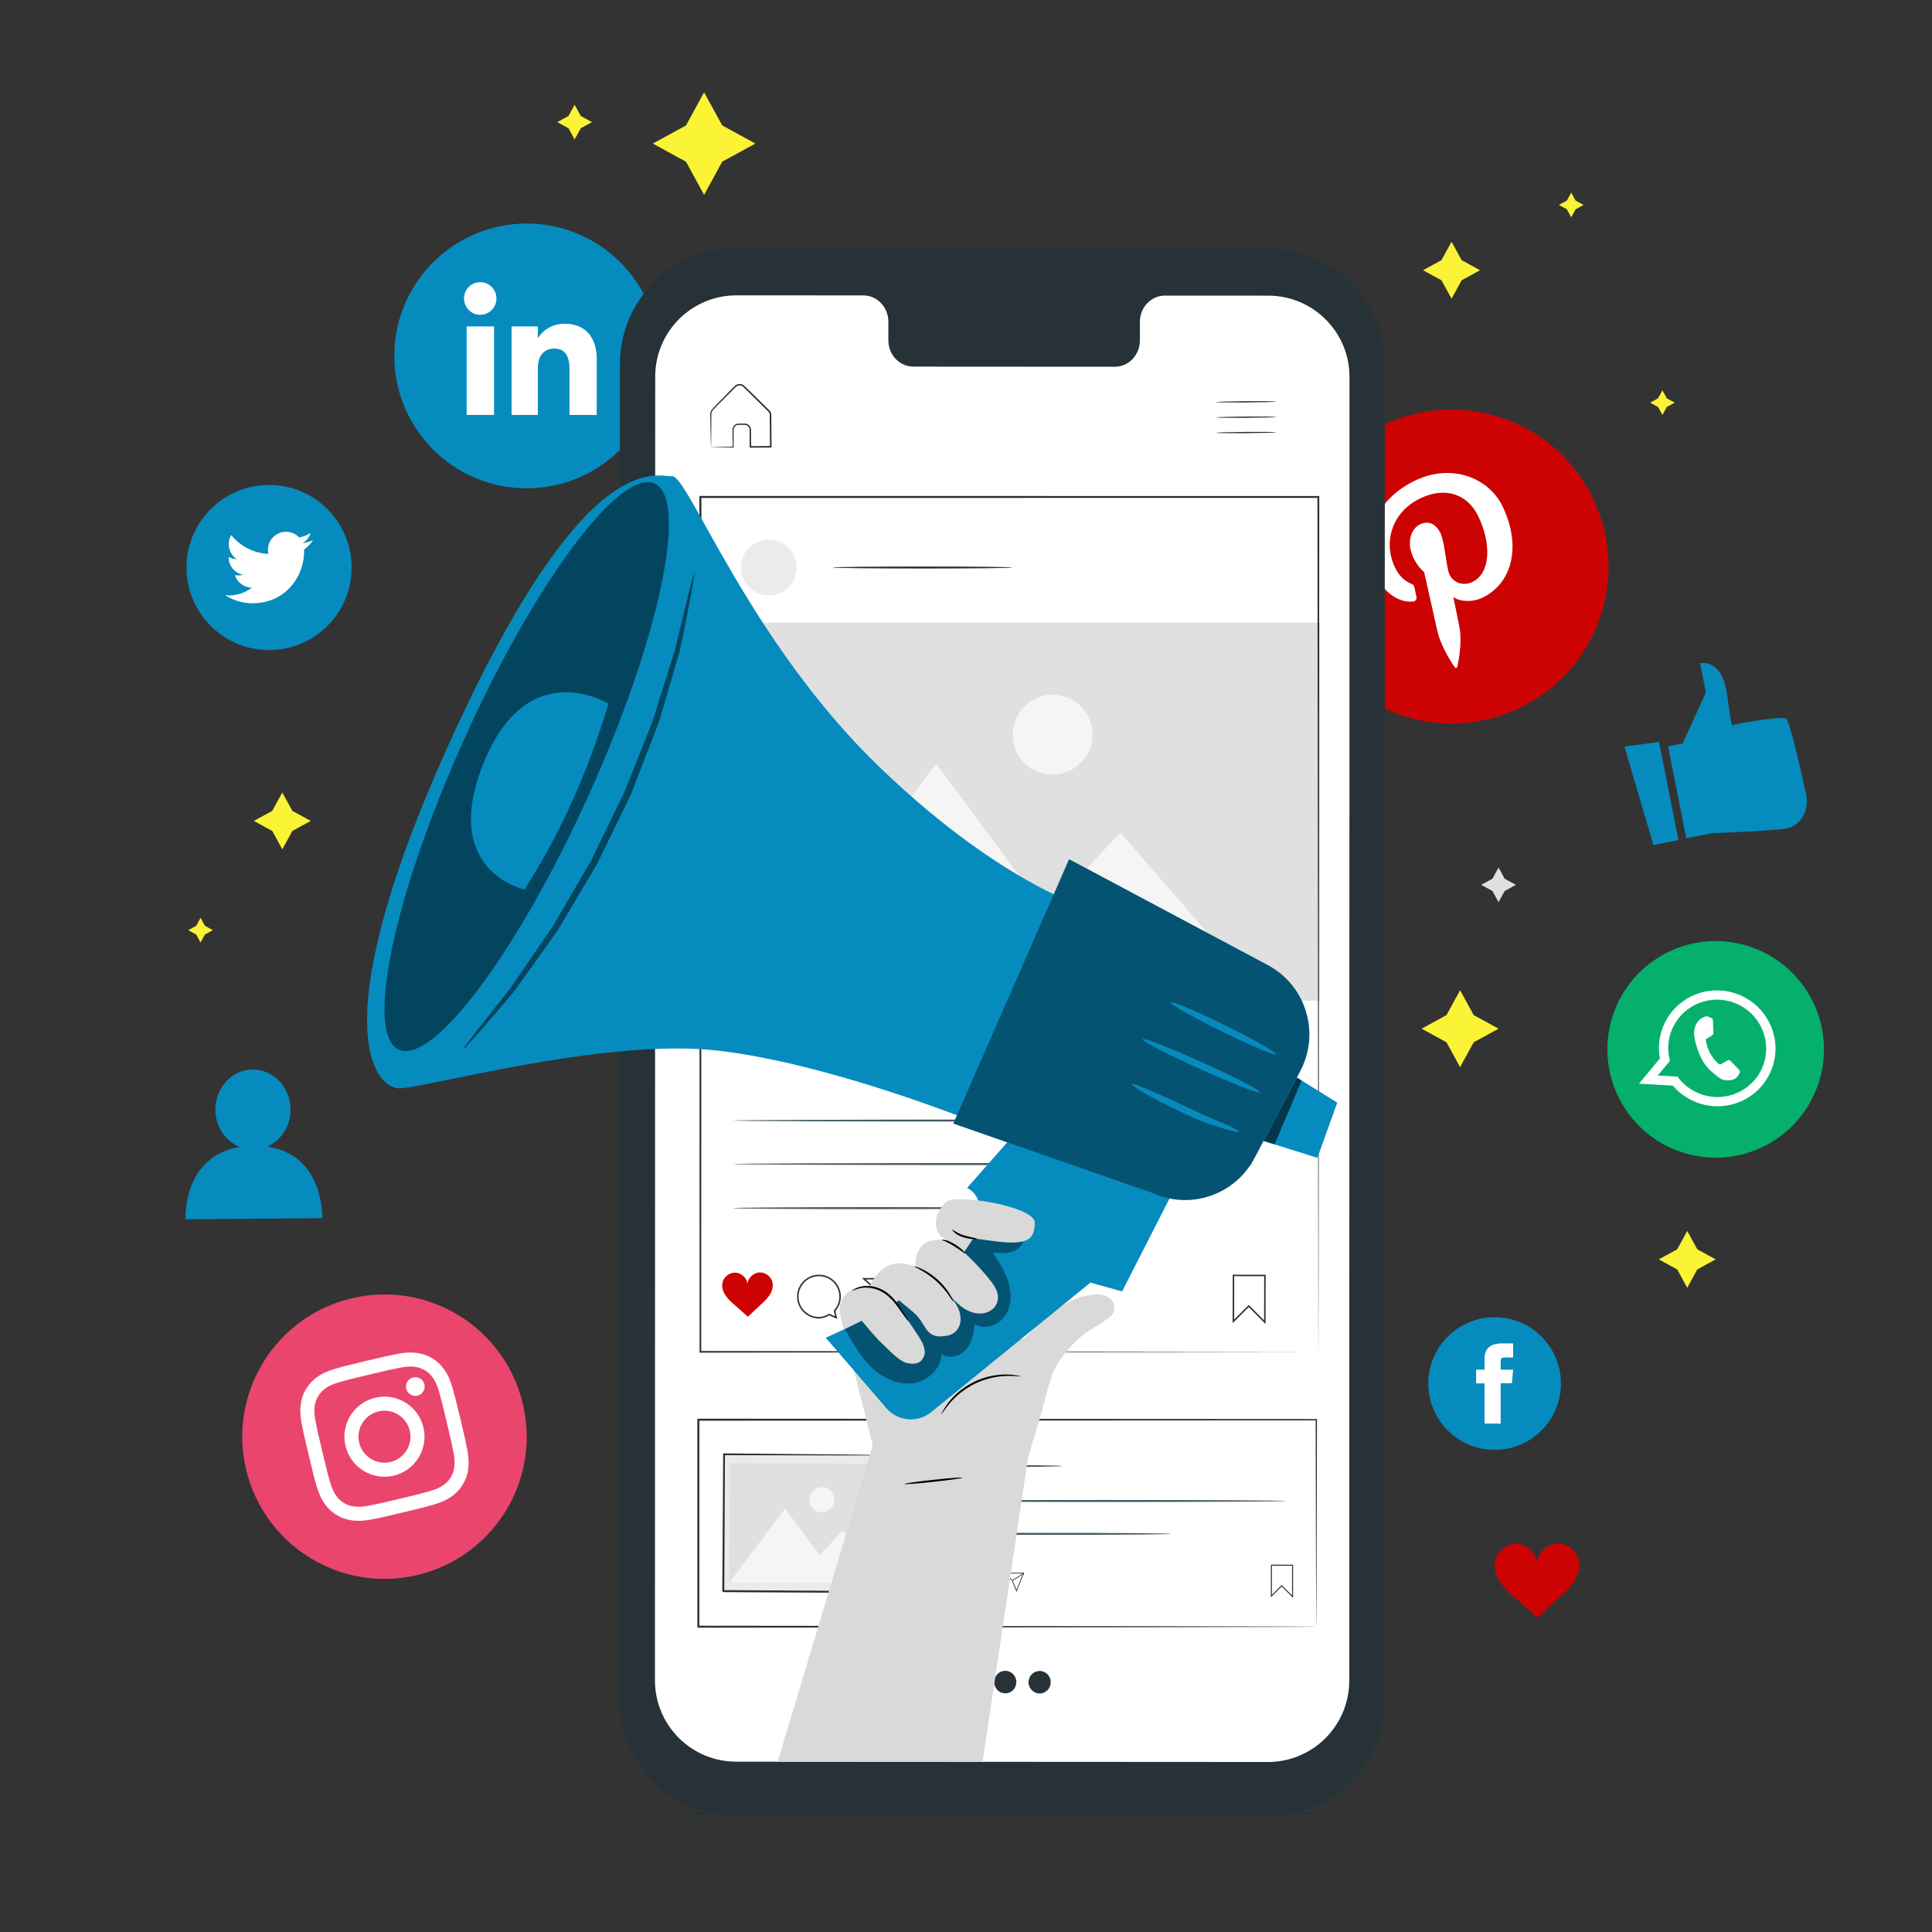 <svg width="350" height="350" viewBox="0 0 350 350" fill="none" xmlns="http://www.w3.org/2000/svg">
<rect x="0" y="0" width="350" height="350" fill="#333333" stroke="none"/>
<path d="M95.414 88.46C82.17 88.46 71.433 77.723 71.433 64.478C71.433 51.234 82.17 40.497 95.414 40.497C108.659 40.497 119.396 51.234 119.396 64.478C119.396 77.723 108.659 88.46 95.414 88.46Z" fill="#068BBE"/>
<path d="M89.504 59.132H84.54V75.167H89.504V59.132Z" fill="white"/>
<path d="M86.998 57.033C88.619 57.033 89.933 55.707 89.933 54.074C89.933 52.44 88.619 51.115 86.998 51.115C85.377 51.115 84.063 52.441 84.063 54.074C84.063 55.707 85.376 57.033 86.998 57.033Z" fill="white"/>
<path d="M97.437 66.75C97.437 64.496 98.475 63.153 100.461 63.153C102.286 63.153 103.163 64.441 103.163 66.75C103.163 69.059 103.163 75.167 103.163 75.167H108.103C108.103 75.167 108.103 69.31 108.103 65.015C108.103 60.72 105.668 58.643 102.269 58.643C98.868 58.643 97.437 61.293 97.437 61.293V59.133H92.676V75.167H97.437C97.437 75.167 97.437 69.22 97.437 66.75Z" fill="white"/>
<path d="M127.554 16.72L130.838 22.725L136.842 26.009L130.838 29.292L127.554 35.297L124.27 29.292L118.266 26.009L124.27 22.725L127.554 16.72Z" fill="#FBF335"/>
<path d="M264.509 179.391L266.973 183.894L271.476 186.357L266.973 188.82L264.509 193.323L262.047 188.82L257.543 186.357L262.047 183.894L264.509 179.391Z" fill="#FBF335"/>
<path d="M271.476 157.156L272.586 159.188L274.619 160.299L272.586 161.41L271.476 163.442L270.365 161.41L268.333 160.299L270.365 159.188L271.476 157.156Z" fill="#E0E0E0"/>
<path d="M104.1 18.978L105.211 21.011L107.242 22.121L105.211 23.233L104.1 25.264L102.988 23.233L100.956 22.121L102.988 21.011L104.1 18.978Z" fill="#FBF335"/>
<path d="M48.393 207.731C50.899 206.641 52.657 204.021 52.632 200.959C52.596 196.948 49.52 193.723 45.758 193.754C41.999 193.785 38.98 197.062 39.015 201.072C39.042 204.162 40.88 206.767 43.441 207.795C32.984 209.509 33.607 220.89 33.607 220.89L58.384 220.683C58.384 220.683 58.8 209.164 48.393 207.731Z" fill="#068BBE"/>
<path d="M286.045 282.757C285.694 280.974 283.936 279.58 282.121 279.646C280.322 279.711 278.684 281.202 278.439 282.983C278.179 281.204 276.528 279.728 274.728 279.679C272.912 279.63 271.167 281.039 270.832 282.824C270.589 284.124 271.034 285.477 271.767 286.579C272.498 287.681 273.498 288.574 274.486 289.454C275.871 290.686 277.15 291.844 278.534 293.076C279.908 291.831 281.077 290.662 282.449 289.418C283.43 288.53 284.422 287.629 285.144 286.52C285.866 285.412 286.3 284.054 286.045 282.757Z" fill="#CD0303"/>
<path d="M302.182 135.205L304.837 134.679L309.03 125.455L307.979 120.156C307.979 120.156 312.033 119.09 312.926 126.125C313.819 133.16 313.991 131.289 313.991 131.289C313.991 131.289 322.711 129.594 323.585 130.208C324.221 130.654 326.175 139.261 327.197 143.937C327.712 146.292 326.698 148.777 324.612 149.771C324.315 149.913 324.009 150.021 323.699 150.083C321.526 150.514 310.071 150.949 310.071 150.949L305.485 151.858L302.182 135.205Z" fill="#068BBE"/>
<path d="M294.293 135.258L299.527 153.092L304.074 152.191L300.545 134.398L294.293 135.258Z" fill="#068BBE"/>
<path d="M329.328 328.526C329.328 328.627 259.91 328.708 174.298 328.708C88.656 328.708 19.252 328.626 19.252 328.526C19.252 328.425 88.656 328.344 174.298 328.344C259.91 328.344 329.328 328.425 329.328 328.526Z" fill="#263238"/>
<path d="M275.403 128.205C261.277 135.075 244.257 129.193 237.387 115.068C230.516 100.943 236.398 83.922 250.524 77.052C264.649 70.182 281.67 76.063 288.54 90.189C295.41 104.315 289.528 121.335 275.403 128.205Z" fill="#CD0303"/>
<path d="M255.935 108.985C256.414 108.955 256.696 108.624 256.597 108.125C256.528 107.78 256.343 106.914 256.271 106.551C256.176 106.055 256.056 105.925 255.548 105.701C254.442 105.213 253.471 104.357 252.732 102.838C250.587 98.428 251.966 92.877 257.258 90.303C261.944 88.024 265.91 89.635 267.77 93.459C270.217 98.49 270.056 103.819 266.75 105.426C264.925 106.313 262.825 105.468 262.362 103.406C261.813 100.939 261.668 98.06 260.891 96.464C260.197 95.036 258.851 94.217 257.264 94.989C255.397 95.897 254.838 98.556 256.095 101.142C256.896 102.789 257.996 103.632 257.996 103.632C257.996 103.632 260.021 112.652 260.376 114.231C261.08 117.377 263.33 120.561 263.548 120.887C263.677 121.081 263.967 120.999 264.011 120.786C264.074 120.477 264.962 116.652 264.383 113.544C264.22 112.663 263.279 108.151 263.279 108.151C264.447 109.013 266.715 109.168 268.598 108.252C274.208 105.524 275.526 98.56 272.196 91.716C269.679 86.54 262.952 83.852 256.289 87.092C247.999 91.124 246.709 99.1 249.12 104.056C250.579 107.059 253.014 109.177 255.935 108.985Z" fill="white"/>
<path d="M303.809 208.429C293.689 204.562 288.62 193.223 292.487 183.103C296.354 172.983 307.693 167.914 317.812 171.781C327.932 175.648 333.002 186.987 329.135 197.107C325.267 207.227 313.929 212.295 303.809 208.429Z" fill="#05B06C"/>
<path fill-rule="evenodd" clip-rule="evenodd" d="M321.05 193.435C322.94 188.09 320.202 182.173 314.834 180.122C309.53 178.096 303.619 180.597 301.397 185.719C301.337 185.861 301.278 186.002 301.223 186.145C300.515 187.998 300.372 189.923 300.704 191.744L296.918 196.317L303.047 196.668C304.164 197.984 305.621 199.049 307.349 199.709C312.8 201.793 318.892 199.096 320.959 193.686C320.991 193.603 321.023 193.52 321.05 193.435ZM307.946 198.148C306.259 197.504 304.884 196.407 303.902 195.042L300.326 194.84L302.529 192.177C302.055 190.439 302.106 188.548 302.794 186.746C302.896 186.478 303.013 186.216 303.141 185.963C305.14 181.951 309.936 180.04 314.237 181.684C318.594 183.348 320.894 188.066 319.606 192.434C319.543 192.653 319.472 192.869 319.389 193.086C317.653 197.628 312.52 199.896 307.946 198.148Z" fill="white"/>
<path fill-rule="evenodd" clip-rule="evenodd" d="M314.859 193.621C314.66 193.408 313.695 192.372 313.503 192.209C313.313 192.041 313.165 191.942 312.912 192.121C312.658 192.299 311.985 192.661 311.786 192.765C311.581 192.872 311.435 192.838 311.237 192.624C311.042 192.412 310.357 191.864 309.747 190.688C309.273 189.782 309.083 188.81 309.037 188.516C308.99 188.223 309.164 188.142 309.33 188.068C309.483 187.999 309.678 187.878 309.856 187.787C309.904 187.758 309.946 187.731 309.987 187.705C310.076 187.639 310.15 187.571 310.249 187.477C310.394 187.347 310.405 187.193 310.391 187.05C310.377 186.907 310.343 185.539 310.324 184.981C310.308 184.424 310.074 184.43 309.93 184.375C309.792 184.322 309.639 184.237 309.478 184.176C309.316 184.114 309.03 184.073 308.716 184.229C308.402 184.384 307.556 184.728 307.105 185.911C306.999 186.188 306.944 186.485 306.917 186.776C306.839 187.715 307.099 188.614 307.145 188.77C307.205 188.973 307.801 192.07 309.89 193.974C311.986 195.871 312.108 195.553 312.568 195.681C313.026 195.813 314.221 195.651 314.634 195.163C315.052 194.682 315.235 194.201 315.213 194.077C315.192 193.955 315.053 193.834 314.859 193.621Z" fill="white"/>
<path d="M48.742 117.769C40.481 117.769 33.784 111.072 33.784 102.811C33.784 94.55 40.481 87.853 48.742 87.853C57.002 87.853 63.699 94.55 63.699 102.811C63.7 111.072 57.003 117.769 48.742 117.769Z" fill="#068BBE"/>
<path d="M40.773 107.818C42.22 108.747 43.939 109.288 45.785 109.288C51.857 109.288 55.287 104.159 55.081 99.56C55.719 99.099 56.274 98.523 56.712 97.867C56.126 98.127 55.495 98.303 54.834 98.382C55.509 97.978 56.028 97.337 56.272 96.573C55.64 96.947 54.94 97.22 54.196 97.367C53.599 96.731 52.749 96.334 51.808 96.334C49.697 96.334 48.146 98.304 48.623 100.349C45.905 100.213 43.495 98.911 41.883 96.933C41.026 98.403 41.438 100.326 42.895 101.299C42.359 101.282 41.854 101.135 41.413 100.89C41.378 102.405 42.463 103.822 44.036 104.138C43.575 104.263 43.071 104.291 42.56 104.193C42.975 105.493 44.183 106.437 45.614 106.465C44.24 107.542 42.507 108.023 40.773 107.818Z" fill="white"/>
<path d="M75.623 285.329C61.782 288.626 47.889 280.079 44.591 266.238C41.294 252.397 49.841 238.504 63.681 235.206C77.522 231.909 91.415 240.456 94.712 254.297C98.011 268.139 89.464 282.032 75.623 285.329Z" fill="#EA456D"/>
<path d="M66.969 249.003C70.638 248.128 71.076 248.039 72.54 247.76C73.894 247.503 74.675 247.553 75.205 247.626C75.906 247.722 76.434 247.911 77.03 248.277C77.625 248.644 78.032 249.031 78.434 249.612C78.738 250.052 79.135 250.726 79.515 252.052C79.926 253.485 80.045 253.916 80.918 257.585C81.793 261.254 81.881 261.692 82.161 263.157C82.418 264.511 82.368 265.292 82.295 265.821C82.198 266.522 82.01 267.05 81.643 267.646C81.277 268.241 80.89 268.648 80.308 269.05C79.869 269.354 79.195 269.751 77.87 270.131C76.437 270.542 76.006 270.66 72.336 271.534C68.667 272.408 68.229 272.497 66.765 272.777C65.41 273.035 64.63 272.984 64.101 272.911C63.4 272.815 62.871 272.626 62.276 272.26C61.681 271.893 61.274 271.507 60.872 270.925C60.569 270.486 60.171 269.812 59.791 268.486C59.38 267.053 59.262 266.622 58.388 262.953C57.514 259.284 57.424 258.846 57.145 257.382C56.887 256.027 56.938 255.246 57.011 254.717C57.108 254.016 57.297 253.488 57.663 252.893C58.03 252.297 58.416 251.89 58.998 251.488C59.438 251.185 60.112 250.788 61.437 250.407C62.868 249.995 63.3 249.877 66.969 249.003ZM66.379 246.527C62.648 247.416 62.183 247.544 60.733 247.96C59.286 248.375 58.343 248.845 57.55 249.393C56.73 249.96 56.076 250.612 55.493 251.558C54.911 252.503 54.624 253.383 54.489 254.37C54.357 255.324 54.363 256.379 54.644 257.857C54.926 259.339 55.022 259.811 55.911 263.542C56.8 267.274 56.928 267.738 57.344 269.188C57.759 270.635 58.229 271.578 58.777 272.371C59.343 273.19 59.996 273.845 60.942 274.427C61.887 275.009 62.766 275.297 63.753 275.433C64.708 275.564 65.762 275.559 67.24 275.276C68.722 274.994 69.194 274.898 72.926 274.009C76.657 273.12 77.121 272.993 78.571 272.577C80.018 272.162 80.961 271.692 81.755 271.144C82.575 270.577 83.229 269.925 83.811 268.979C84.393 268.033 84.681 267.155 84.817 266.168C84.947 265.213 84.942 264.159 84.66 262.681C84.378 261.199 84.282 260.728 83.393 256.996C82.504 253.264 82.376 252.8 81.96 251.35C81.545 249.904 81.075 248.96 80.527 248.167C79.961 247.347 79.308 246.692 78.362 246.11C77.416 245.529 76.538 245.241 75.551 245.105C74.596 244.974 73.542 244.979 72.063 245.261C70.582 245.543 70.111 245.638 66.379 246.527Z" fill="white"/>
<path d="M67.972 253.212C64.075 254.141 61.668 258.053 62.596 261.95C63.525 265.847 67.437 268.253 71.334 267.325C75.231 266.397 77.637 262.485 76.709 258.588C75.78 254.69 71.869 252.284 67.972 253.212ZM70.744 264.849C68.214 265.451 65.675 263.889 65.072 261.36C64.47 258.83 66.032 256.291 68.562 255.688C71.092 255.086 73.631 256.647 74.233 259.178C74.835 261.707 73.274 264.247 70.744 264.849Z" fill="white"/>
<path d="M76.889 250.793C77.106 251.704 76.544 252.618 75.633 252.835C74.722 253.052 73.808 252.489 73.591 251.579C73.374 250.669 73.937 249.755 74.848 249.538C75.758 249.32 76.672 249.883 76.889 250.793Z" fill="white"/>
<path d="M270.765 262.655C264.13 262.655 258.751 257.277 258.751 250.641C258.751 244.006 264.13 238.627 270.765 238.627C277.4 238.627 282.779 244.006 282.779 250.641C282.779 257.276 277.4 262.655 270.765 262.655Z" fill="#068BBE"/>
<path d="M268.934 257.903H271.858V250.579H273.899L274.116 248.127H271.858C271.858 248.127 271.858 247.211 271.858 246.73C271.858 246.152 271.975 245.924 272.534 245.924C272.984 245.924 274.116 245.924 274.116 245.924V243.379C274.116 243.379 272.448 243.379 272.091 243.379C269.915 243.379 268.934 244.337 268.934 246.172C268.934 247.77 268.934 248.127 268.934 248.127H267.413V250.61H268.934V257.903Z" fill="white"/>
<path d="M229.789 329.032L133.268 328.975C121.659 328.969 112.253 319.554 112.255 307.946L112.303 65.967C112.305 54.352 121.725 44.939 133.34 44.945L229.861 45.002C241.47 45.009 250.876 54.422 250.874 66.031L250.826 308.011C250.825 319.626 241.405 329.039 229.789 329.032Z" fill="#263238"/>
<path d="M229.759 53.56L211.045 53.55C208.536 53.549 206.5 55.675 206.501 58.297L206.499 61.692C206.499 64.315 204.464 66.441 201.955 66.44L165.478 66.418C162.968 66.417 160.934 64.289 160.935 61.665L160.936 58.271C160.936 55.647 158.901 53.519 156.392 53.518L149.81 53.514L133.431 53.505C125.296 53.5 118.7 60.092 118.698 68.227L118.651 304.417C118.65 312.548 125.238 319.141 133.367 319.145L229.696 319.201C237.83 319.206 244.427 312.614 244.429 304.48L244.476 68.289C244.476 60.158 237.889 53.565 229.759 53.56Z" fill="white"/>
<path d="M231.168 72.749C231.169 72.812 228.735 72.884 225.733 72.909C222.73 72.933 220.296 72.902 220.296 72.838C220.296 72.775 222.729 72.704 225.732 72.679C228.733 72.654 231.168 72.685 231.168 72.749Z" fill="#263238"/>
<path d="M231.191 75.531C231.192 75.594 228.758 75.666 225.756 75.69C222.753 75.715 220.319 75.684 220.319 75.62C220.319 75.557 222.752 75.486 225.755 75.461C228.756 75.436 231.19 75.467 231.191 75.531Z" fill="#263238"/>
<path d="M231.214 78.312C231.215 78.375 228.781 78.447 225.78 78.471C222.777 78.496 220.343 78.465 220.343 78.401C220.342 78.338 222.775 78.267 225.778 78.242C228.78 78.217 231.214 78.249 231.214 78.312Z" fill="#263238"/>
<path d="M128.813 81.025C128.819 81.019 128.916 81.014 129.098 81.006C129.323 80.999 129.582 80.99 129.89 80.98C130.638 80.963 131.616 80.939 132.816 80.91L132.735 80.993C132.724 80.344 132.713 79.636 132.7 78.872C132.704 78.478 132.667 78.105 132.705 77.65C132.784 77.196 133.189 76.795 133.687 76.749C134.158 76.74 134.573 76.718 135.084 76.742C135.612 76.806 136.06 77.313 136.044 77.872C136.055 78.861 136.067 79.894 136.079 80.966L135.943 80.832C137.128 80.82 138.363 80.807 139.634 80.794L139.494 80.937C139.48 79.451 139.467 77.914 139.452 76.339C139.449 75.946 139.445 75.555 139.443 75.168C139.441 74.806 139.221 74.565 138.924 74.295C138.378 73.757 137.84 73.226 137.31 72.705C136.782 72.183 136.263 71.671 135.754 71.169C135.5 70.918 135.249 70.67 135 70.424C134.741 70.174 134.538 69.916 134.237 69.855C133.946 69.776 133.625 69.838 133.39 70.016C133.167 70.205 132.928 70.473 132.704 70.692C132.249 71.15 131.808 71.596 131.379 72.027C130.546 72.892 129.679 73.683 129.048 74.43C128.782 74.843 128.882 75.347 128.863 75.807C128.862 76.264 128.861 76.698 128.86 77.108C128.855 77.905 128.851 78.604 128.847 79.202C128.841 79.738 128.836 80.18 128.833 80.542C128.826 80.852 128.82 81.018 128.813 81.025C128.806 81.032 128.798 80.879 128.788 80.581C128.778 80.225 128.766 79.79 128.751 79.263C128.737 78.659 128.721 77.955 128.703 77.151C128.696 76.733 128.687 76.291 128.679 75.825C128.675 75.589 128.672 75.347 128.668 75.099C128.665 74.837 128.733 74.566 128.871 74.327C129.554 73.49 130.369 72.75 131.208 71.859C131.633 71.424 132.071 70.975 132.522 70.513C132.758 70.281 132.952 70.05 133.234 69.808C133.529 69.581 133.934 69.5 134.304 69.597C134.697 69.684 134.952 70.006 135.19 70.23C135.44 70.475 135.692 70.722 135.948 70.972C136.458 71.473 136.979 71.983 137.509 72.503C138.038 73.024 138.578 73.553 139.125 74.09C139.254 74.227 139.41 74.344 139.537 74.537C139.657 74.721 139.725 74.938 139.73 75.159C139.734 75.549 139.737 75.941 139.741 76.336C139.753 77.911 139.765 79.448 139.776 80.934L139.777 81.076L139.636 81.077C138.364 81.085 137.131 81.093 135.945 81.101L135.81 81.101L135.81 80.967C135.804 79.895 135.798 78.862 135.794 77.873C135.809 77.427 135.462 77.034 135.048 76.977C134.624 76.955 134.123 76.969 133.71 76.973C133.313 77.006 132.982 77.324 132.914 77.69C132.878 78.061 132.905 78.494 132.898 78.87C132.898 79.634 132.898 80.343 132.898 80.992V81.075L132.817 81.074C131.597 81.066 130.603 81.059 129.843 81.053C129.542 81.048 129.288 81.043 129.068 81.04C128.895 81.035 128.808 81.031 128.813 81.025Z" fill="#263238"/>
<path d="M192.486 265.584C192.486 265.609 192.126 265.633 191.475 265.655C190.754 265.67 189.828 265.689 188.717 265.713C186.388 265.746 183.17 265.766 179.617 265.766C176.063 265.766 172.845 265.746 170.517 265.713C169.405 265.69 168.479 265.67 167.759 265.655C167.108 265.633 166.747 265.609 166.747 265.584C166.747 265.559 167.107 265.535 167.759 265.514C168.478 265.499 169.405 265.479 170.517 265.455C172.845 265.423 176.063 265.402 179.617 265.402C183.17 265.402 186.388 265.423 188.717 265.455C189.828 265.479 190.755 265.498 191.475 265.514C192.126 265.535 192.486 265.559 192.486 265.584Z" fill="#455A64"/>
<path d="M232.94 271.916C232.94 272.017 218.121 272.098 199.845 272.098C181.563 272.098 166.748 272.016 166.748 271.916C166.748 271.816 181.563 271.734 199.845 271.734C218.121 271.734 232.94 271.816 232.94 271.916Z" fill="#455A64"/>
<path d="M212.255 277.873C212.255 277.974 202.067 278.055 189.502 278.055C176.933 278.055 166.748 277.974 166.748 277.873C166.748 277.773 176.933 277.691 189.502 277.691C202.067 277.691 212.255 277.773 212.255 277.873Z" fill="#455A64"/>
<path d="M234.248 289.468L232.191 287.405L230.233 289.358L230.242 283.454L234.257 283.46L234.248 289.468ZM232.192 287.148L232.256 287.212L234.067 289.029L234.075 283.641L230.424 283.635L230.415 288.919L232.192 287.148Z" fill="#263238"/>
<path d="M179.486 288.7L178.76 288.377C178.409 288.567 178.102 288.66 177.82 288.663C176.709 288.672 175.797 287.774 175.788 286.663C175.779 285.552 176.676 284.64 177.788 284.631C178.9 284.622 179.811 285.52 179.82 286.63C179.824 287.125 179.646 287.601 179.318 287.974L179.486 288.7ZM177.789 284.769C176.754 284.778 175.918 285.627 175.927 286.662C175.935 287.697 176.784 288.533 177.82 288.525C178.086 288.523 178.381 288.429 178.724 288.24L178.754 288.223L179.289 288.462L179.168 287.936L179.192 287.909C179.512 287.558 179.686 287.104 179.682 286.633C179.674 285.597 178.825 284.761 177.789 284.769Z" fill="#263238"/>
<path d="M184.152 288.389L183.32 286.359L181.761 284.938L185.544 284.908L184.152 288.389ZM182.114 285.073L183.442 286.292L184.151 288.021L185.339 285.047L182.114 285.073Z" fill="#263238"/>
<path d="M185.466 284.926L183.403 286.268L183.479 286.384L185.542 285.041L185.466 284.926Z" fill="#263238"/>
<path d="M173.533 285.361C173.424 284.821 172.889 284.4 172.338 284.422C171.792 284.444 171.298 284.898 171.225 285.439C171.144 284.899 170.641 284.453 170.095 284.44C169.544 284.427 169.016 284.857 168.916 285.399C168.843 285.794 168.981 286.204 169.204 286.538C169.427 286.872 169.732 287.142 170.032 287.408C170.453 287.78 170.843 288.13 171.265 288.502C171.68 288.123 172.033 287.767 172.448 287.388C172.745 287.117 173.045 286.843 173.262 286.506C173.481 286.167 173.611 285.755 173.533 285.361Z" fill="#068BBE"/>
<path d="M238.463 294.692C238.463 294.692 238.455 294.465 238.451 294.033C238.448 293.595 238.444 292.956 238.438 292.118C238.431 290.429 238.421 287.945 238.409 284.727C238.393 278.293 238.371 268.934 238.343 257.193L238.463 257.314C211.53 257.328 171.326 257.351 126.522 257.376H126.515L126.697 257.194C126.694 270.226 126.692 282.867 126.691 294.692L126.515 294.516C158.74 294.549 186.702 294.578 206.618 294.598C216.583 294.619 224.533 294.636 230.002 294.648C232.733 294.657 234.841 294.665 236.277 294.671C236.987 294.676 237.53 294.679 237.903 294.682C238.27 294.684 238.463 294.692 238.463 294.692C238.463 294.692 238.286 294.699 237.926 294.703C237.557 294.706 237.022 294.709 236.321 294.714C234.894 294.719 232.798 294.727 230.083 294.736C224.624 294.748 216.688 294.765 206.739 294.786C186.794 294.806 158.789 294.835 126.515 294.868H126.338V294.692C126.336 282.867 126.334 270.225 126.333 257.193V257.011H126.515H126.522C171.327 257.037 211.53 257.058 238.463 257.074H238.583V257.194C238.555 268.965 238.533 278.349 238.517 284.8C238.505 288.006 238.494 290.481 238.488 292.164C238.482 292.993 238.478 293.624 238.475 294.058C238.471 294.481 238.463 294.692 238.463 294.692Z" fill="#263238"/>
<path d="M131.177 263.461L131.036 288.252L162.046 288.429L162.187 263.638L131.177 263.461Z" fill="#EBEBEB"/>
<path d="M162.18 263.635C162.176 263.638 162.124 263.641 162.024 263.643C161.91 263.645 161.767 263.647 161.585 263.65C161.182 263.652 160.617 263.656 159.891 263.66C158.4 263.661 156.251 263.664 153.533 263.667C148.079 263.656 140.351 263.64 131.169 263.621L131.333 263.459C131.296 270.841 131.255 279.297 131.211 288.247C131.249 288.292 130.871 287.902 131.035 288.067H131.044H131.06H131.094L131.161 288.068L131.296 288.068L131.564 288.07L132.101 288.072L133.169 288.079C133.881 288.083 134.588 288.087 135.292 288.091C136.7 288.1 138.093 288.108 139.469 288.117C142.223 288.134 144.91 288.152 147.515 288.168C152.724 288.206 157.606 288.241 162.038 288.273L161.886 288.424C161.96 280.979 162.023 274.804 162.066 270.468C162.095 268.311 162.118 266.614 162.134 265.434C162.145 264.865 162.153 264.422 162.159 264.102C162.168 263.799 162.18 263.635 162.18 263.635C162.18 263.635 162.19 263.778 162.194 264.07C162.196 264.383 162.199 264.818 162.203 265.374C162.206 266.546 162.21 268.232 162.214 270.374C162.208 274.733 162.2 280.942 162.19 288.426V288.577L162.038 288.576C157.606 288.558 152.724 288.538 147.515 288.516C144.91 288.504 142.223 288.49 139.469 288.476C138.093 288.469 136.7 288.462 135.292 288.454C134.588 288.45 133.88 288.446 133.169 288.442L132.101 288.436L131.564 288.433L131.296 288.432L131.161 288.431H131.094H131.06H131.044H131.035C131.195 288.594 130.808 288.209 130.848 288.245C130.906 279.294 130.961 270.838 131.009 263.456L131.009 263.292L131.172 263.294C140.397 263.38 148.162 263.452 153.642 263.503C156.343 263.537 158.48 263.564 159.963 263.582C160.675 263.595 161.228 263.604 161.623 263.611C161.797 263.616 161.935 263.62 162.044 263.623C162.137 263.628 162.183 263.631 162.18 263.635Z" fill="#263238"/>
<path d="M132.237 265.027L132.114 286.697L160.945 286.861L161.068 265.192L132.237 265.027Z" fill="#E0E0E0"/>
<path d="M132.107 286.695L142.253 273.282L148.443 281.745L152.7 277.264L160.938 286.859L132.107 286.695Z" fill="#F5F5F5"/>
<path d="M151.149 271.683C151.142 272.936 150.12 273.947 148.866 273.94C147.613 273.933 146.602 272.911 146.609 271.657C146.616 270.404 147.638 269.393 148.892 269.401C150.145 269.407 151.156 270.429 151.149 271.683Z" fill="#F5F5F5"/>
<path d="M183.461 102.811C183.461 102.823 183.347 102.836 183.13 102.848C182.87 102.857 182.557 102.868 182.181 102.882C181.297 102.897 180.118 102.916 178.688 102.94C175.739 102.973 171.665 102.993 167.166 102.993C162.665 102.993 158.591 102.973 155.642 102.94C154.212 102.916 153.033 102.897 152.15 102.882C151.773 102.869 151.46 102.857 151.201 102.848C150.984 102.836 150.87 102.823 150.87 102.811C150.87 102.798 150.984 102.785 151.201 102.773C151.46 102.764 151.773 102.753 152.15 102.739C153.033 102.724 154.212 102.705 155.642 102.681C158.591 102.648 162.665 102.628 167.166 102.628C171.666 102.628 175.739 102.648 178.688 102.681C180.118 102.705 181.298 102.724 182.181 102.739C182.557 102.752 182.87 102.764 183.13 102.773C183.347 102.786 183.461 102.798 183.461 102.811Z" fill="#263238"/>
<path d="M229.272 239.857L226.216 236.792L223.306 239.694L223.319 230.92L229.286 230.929L229.272 239.857ZM226.217 236.41L226.313 236.506L229.004 239.205L229.017 231.198L223.59 231.19L223.578 239.043L226.217 236.41Z" fill="#263238"/>
<path d="M151.672 238.934L150.243 238.297C149.553 238.671 148.947 238.855 148.393 238.86C146.205 238.877 144.411 237.112 144.394 234.924C144.376 232.737 146.142 230.943 148.33 230.925C150.517 230.908 152.311 232.673 152.329 234.86C152.337 235.835 151.987 236.771 151.341 237.506L151.672 238.934ZM148.332 231.196C146.293 231.212 144.649 232.884 144.665 234.921C144.681 236.959 146.353 238.604 148.391 238.587C148.915 238.583 149.497 238.399 150.171 238.027L150.231 237.993L151.284 238.463L151.045 237.428L151.093 237.376C151.723 236.684 152.066 235.791 152.058 234.862C152.041 232.824 150.37 231.18 148.332 231.196Z" fill="#263238"/>
<path d="M160.856 238.321L159.219 234.325L156.148 231.527L163.595 231.467L160.856 238.321ZM156.844 231.793L159.459 234.193L160.853 237.597L163.193 231.742L156.844 231.793Z" fill="#263238"/>
<path d="M163.434 231.47L159.374 234.112L159.522 234.34L163.582 231.699L163.434 231.47Z" fill="#263238"/>
<path d="M139.953 232.362C139.74 231.298 138.687 230.469 137.602 230.512C136.528 230.555 135.553 231.449 135.411 232.513C135.252 231.452 134.262 230.573 133.188 230.547C132.103 230.522 131.063 231.368 130.867 232.434C130.724 233.211 130.994 234.019 131.433 234.676C131.873 235.332 132.472 235.864 133.064 236.387C133.893 237.119 134.66 237.808 135.489 238.542C136.307 237.796 137.003 237.095 137.819 236.349C138.403 235.816 138.993 235.276 139.422 234.612C139.852 233.948 140.108 233.136 139.953 232.362Z" fill="#CD0303"/>
<path d="M139.274 107.862C142.064 107.862 144.325 105.6 144.325 102.81C144.325 100.021 142.064 97.759 139.274 97.759C136.484 97.759 134.223 100.021 134.223 102.81C134.223 105.6 136.484 107.862 139.274 107.862Z" fill="#EBEBEB"/>
<path d="M227.365 210.879C227.365 210.979 206.183 211.061 180.059 211.061C153.927 211.061 132.75 210.979 132.75 210.879C132.75 210.778 153.927 210.697 180.059 210.697C206.183 210.696 227.365 210.778 227.365 210.879Z" fill="#455A64"/>
<path d="M227.365 202.999C227.365 203.1 206.183 203.181 180.059 203.181C153.927 203.181 132.75 203.099 132.75 202.999C132.75 202.899 153.927 202.817 180.059 202.817C206.183 202.817 227.365 202.899 227.365 202.999Z" fill="#455A64"/>
<path d="M184.25 218.862C184.25 218.963 172.72 219.044 158.501 219.044C144.277 219.044 132.75 218.962 132.75 218.862C132.75 218.762 144.277 218.68 158.501 218.68C172.72 218.68 184.25 218.762 184.25 218.862Z" fill="#455A64"/>
<path d="M177.894 304.703C177.889 305.829 176.986 306.738 175.875 306.733C174.765 306.727 173.869 305.81 173.874 304.684C173.879 303.559 174.783 302.649 175.893 302.654C177.003 302.659 177.899 303.576 177.894 304.703Z" fill="#263238"/>
<path d="M184.123 304.732C184.118 305.857 183.214 306.766 182.104 306.762C180.994 306.757 180.098 305.84 180.103 304.713C180.107 303.587 181.011 302.678 182.121 302.683C183.232 302.688 184.128 303.605 184.123 304.732Z" fill="#263238"/>
<path d="M190.351 304.76C190.347 305.886 189.443 306.796 188.332 306.79C187.222 306.786 186.326 305.869 186.331 304.742C186.336 303.615 187.24 302.707 188.35 302.712C189.46 302.716 190.356 303.633 190.351 304.76Z" fill="#263238"/>
<path d="M239.134 112.808H127.186V181.271H239.134V112.808Z" fill="#E0E0E0"/>
<path d="M137.52 181.283L169.599 138.346L189.487 165.198L202.965 150.836L229.402 181.256L137.52 181.283Z" fill="#F5F5F5"/>
<path d="M197.916 133.079C197.918 137.075 194.679 140.315 190.684 140.316C186.688 140.317 183.449 137.079 183.447 133.083C183.446 129.088 186.684 125.848 190.68 125.847C194.675 125.845 197.915 129.084 197.916 133.079Z" fill="#F5F5F5"/>
<path d="M238.833 244.897C238.832 243.433 238.765 181.586 238.668 90.029L238.833 90.194C205.073 90.199 167.019 90.206 126.897 90.211H126.885L127.067 90.029C127.054 147.946 127.042 201.546 127.033 244.897L126.884 244.749C194.772 244.839 237.612 244.896 238.833 244.897C237.612 244.899 194.772 244.955 126.885 245.046H126.736V244.897C126.727 201.547 126.715 147.946 126.702 90.029V89.847H126.884H126.897C167.018 89.853 205.073 89.859 238.832 89.864H238.998V90.029C238.964 135.853 238.935 174.586 238.916 201.87C238.897 215.492 238.881 226.254 238.872 233.617C238.863 237.287 238.856 240.11 238.852 242.019C238.848 242.966 238.844 243.685 238.842 244.174C238.839 244.656 238.833 244.897 238.833 244.897Z" fill="#263238"/>
<path d="M186.23 264.108L188.707 255.786C189.139 253.982 189.713 251.853 190.485 249.424C191.179 247.241 192.959 244.947 194.584 243.295C197.112 240.724 198.314 240.706 200.013 239.342C200.168 239.242 200.341 239.1 200.487 239.022C200.838 238.832 201.096 238.579 201.313 238.307C202.777 236.723 201.371 234.272 198.397 234.505C196.158 234.681 192.507 235.321 186.57 241.446C186.496 241.539 186.418 241.617 186.345 241.712C183.229 245.762 180.303 234.2 179.775 229.896C179.433 227.104 176.412 225.387 173.679 226.398L159.216 233.162C158.022 232.742 156.604 232.813 154.994 233.305C152.864 234.093 151.682 236.282 152.238 238.407L158.104 261.822L140.876 319.147H178.01L186.23 264.108Z" fill="#D9D9D9"/>
<path d="M214.757 211.459L203.279 233.952L197.539 232.357L168.688 255.825C166.233 257.823 162.635 257.503 160.57 255.104L149.586 242.34C149.586 242.34 171.735 232.799 175.832 224.901C179.928 217.003 175.194 215.211 175.194 215.211L185.618 203.365L214.757 211.459Z" fill="#068BBE"/>
<path d="M199.869 165.51C199.869 165.51 183.066 161.794 159.422 139.056C135.777 116.318 124.667 86.123 121.772 86.271C118.878 86.418 106.241 80.55 82.205 132.835C58.17 185.118 67.638 197.26 72.421 197.162C77.204 197.063 109.68 188.014 129.964 190.319C150.249 192.625 176.322 203.197 176.322 203.197L199.869 165.51Z" fill="#068BBE"/>
<path d="M235.564 194.009L229.832 204.908L227.263 209.79C223.742 216.487 215.594 219.255 208.722 216.089L172.708 203.541L193.682 155.658L229.663 174.833C236.57 178.513 239.207 187.081 235.564 194.009Z" fill="#068BBE"/>
<g opacity="0.4">
<path d="M235.564 194.009L229.832 204.908L227.263 209.79C223.742 216.487 215.594 219.255 208.722 216.089L172.708 203.541L193.682 155.658L229.663 174.833C236.57 178.513 239.207 187.081 235.564 194.009Z" fill="black"/>
</g>
<path d="M84.147 133.787C71.355 162.11 66.03 187.348 72.254 190.159C78.477 192.97 93.891 172.288 106.683 143.965C119.474 115.643 124.799 90.404 118.576 87.594C112.353 84.783 96.939 105.464 84.147 133.787Z" fill="#068BBE"/>
<g opacity="0.5">
<path d="M84.147 133.787C71.355 162.11 66.03 187.348 72.254 190.159C78.477 192.97 93.891 172.288 106.683 143.965C119.474 115.643 124.799 90.404 118.576 87.594C112.353 84.783 96.939 105.464 84.147 133.787Z" fill="black"/>
</g>
<path d="M238.656 209.756L228.894 206.691L234.934 195.205L242.255 199.756L238.656 209.756Z" fill="#068BBE"/>
<g opacity="0.6">
<path d="M234.934 195.205L228.894 206.691L230.9 207.322L235.811 195.75L234.934 195.205Z" fill="black"/>
</g>
<path d="M228.208 197.855C228.065 198.171 223.194 196.277 217.328 193.626C211.458 190.974 206.82 188.569 206.963 188.253C207.105 187.938 211.975 189.832 217.843 192.483C223.71 195.135 228.35 197.54 228.208 197.855Z" fill="#068BBE"/>
<path d="M231.21 191.015C231.056 191.326 226.648 189.468 221.363 186.866C216.076 184.262 211.917 181.901 212.07 181.589C212.223 181.279 216.629 183.137 221.917 185.741C227.202 188.343 231.363 190.704 231.21 191.015Z" fill="#068BBE"/>
<path d="M224.422 205.03C224.37 205.197 223.211 204.929 221.36 204.357C220.436 204.072 219.342 203.71 218.13 203.291C216.927 202.855 215.677 202.224 214.339 201.617C208.998 199.138 204.921 196.711 205.054 196.423C205.212 196.083 209.571 198.023 214.862 200.478C216.189 201.079 217.419 201.741 218.58 202.226C219.746 202.697 220.791 203.137 221.663 203.524C223.409 204.299 224.472 204.864 224.422 205.03Z" fill="#068BBE"/>
<path d="M110.226 127.488C110.226 127.488 95.622 118.432 87.631 138.163C79.641 157.894 95.006 161.139 95.006 161.139C101.294 151.388 106.402 140.214 110.226 127.488Z" fill="#068BBE"/>
<g opacity="0.5">
<path d="M125.757 103.973C125.843 103.988 125.635 105.328 125.185 107.743C124.723 110.153 124.07 113.653 123.134 117.951C122.516 120.067 121.842 122.378 121.118 124.856C120.752 126.097 120.372 127.38 119.983 128.701C119.787 129.363 119.588 130.033 119.387 130.712C119.168 131.386 118.884 132.047 118.63 132.728C117.578 135.443 116.475 138.29 115.331 141.241C115.044 141.979 114.754 142.723 114.461 143.473C114.177 144.227 113.776 144.936 113.435 145.679C112.721 147.151 111.997 148.644 111.265 150.155C110.53 151.666 109.803 153.158 109.087 154.629C108.714 155.357 108.404 156.111 107.988 156.801C107.578 157.495 107.172 158.184 106.77 158.866C105.157 161.589 103.6 164.218 102.116 166.724C101.737 167.345 101.394 167.977 100.998 168.566C100.588 169.145 100.184 169.717 99.784 170.281C98.985 171.406 98.209 172.498 97.458 173.555C95.956 175.657 94.555 177.619 93.272 179.414C90.479 182.798 88.137 185.467 86.529 187.319C84.91 189.164 83.983 190.158 83.917 190.103C83.85 190.048 84.65 188.949 86.152 187.009C87.71 185.033 89.898 182.259 92.586 178.852C93.821 177.043 95.169 175.066 96.616 172.947C97.342 171.888 98.094 170.793 98.868 169.667C99.256 169.104 99.649 168.532 100.048 167.954C100.433 167.366 100.767 166.732 101.137 166.111C102.591 163.61 104.116 160.987 105.697 158.269C106.094 157.59 106.493 156.905 106.897 156.214C107.307 155.527 107.613 154.778 107.981 154.053C108.689 152.592 109.409 151.108 110.136 149.608C110.866 148.108 111.587 146.626 112.297 145.166C112.638 144.43 113.04 143.726 113.324 142.979C113.617 142.235 113.908 141.497 114.198 140.767C115.357 137.845 116.476 135.025 117.542 132.337C117.802 131.663 118.092 131.009 118.318 130.343C118.526 129.671 118.732 129.007 118.936 128.353C119.343 127.047 119.739 125.777 120.123 124.55C120.895 122.102 121.615 119.817 122.276 117.725C123.291 113.516 124.117 110.088 124.705 107.647C125.302 105.269 125.673 103.958 125.757 103.973Z" fill="black"/>
</g>
<g opacity="0.4">
<path d="M153.085 240.773C154.418 243.191 155.777 245.647 157.749 247.58C159.72 249.513 162.428 250.882 165.175 250.606C167.922 250.329 170.525 248.047 170.555 245.286C171.873 246.277 173.894 245.74 174.986 244.504C176.078 243.269 176.433 241.551 176.564 239.907C178.355 240.963 180.845 240.125 182.04 238.424C183.235 236.723 183.309 234.431 182.73 232.434C182.152 230.438 180.995 228.666 179.856 226.927C181.235 227.039 182.695 227.135 183.929 226.51C185.163 225.885 185.995 224.253 185.276 223.072C184.854 222.378 184.043 222.034 183.268 221.791C181.107 221.115 179.591 220.573 177.341 220.835C176.819 220.839 178.241 226.768 164.122 234.875C155.787 239.663 153.085 240.773 153.085 240.773Z" fill="black"/>
</g>
<path d="M184.879 249.338C184.87 249.403 183.93 249.223 182.406 249.264C180.891 249.298 178.774 249.63 176.683 250.634C174.591 251.636 173.006 253.079 172.03 254.239C171.044 255.401 170.596 256.246 170.539 256.213C170.519 256.202 170.61 255.98 170.815 255.6C171.021 255.219 171.354 254.687 171.83 254.075C172.772 252.853 174.373 251.336 176.525 250.305C178.676 249.273 180.861 248.974 182.404 249.006C183.18 249.018 183.803 249.091 184.228 249.17C184.654 249.247 184.883 249.315 184.879 249.338Z" fill="black"/>
<path d="M154.006 237.013C156.28 239.198 157.836 241.609 160.221 243.809C161.305 244.809 162.989 246.703 164.442 246.955C165.895 247.207 166.826 247.014 167.401 245.656C167.867 244.556 167.031 243.053 166.453 242.147C164.933 239.763 163.48 237.899 162.341 236.046C161.809 235.178 162.499 234.998 162.75 235.4C163.845 236.535 165.478 237.518 166.458 238.754C167.801 240.446 168.044 242.686 171.558 241.977C172.022 241.884 172.486 241.723 172.862 241.436C174.184 240.423 174.24 238.664 173.683 237.254C173.247 236.149 172.481 235.212 171.727 234.295C173.222 235.983 174.855 237.761 177.232 237.953C178.614 238.064 180.002 237.421 180.561 236.151C181.265 234.554 180.256 233.01 179.244 231.761C177.45 229.547 175.448 227.503 173.273 225.662C172.464 224.976 171.432 224.593 170.371 224.586C169.141 224.578 167.602 224.809 166.842 225.879C165.463 227.821 165.888 229.538 165.888 229.538C165.888 229.538 162.803 227.974 160.325 229.61C157.847 231.245 157.234 234.056 157.234 234.056L154.006 237.013Z" fill="#D9D9D9"/>
<path d="M170.417 223.909C169.462 222.948 169.24 221.19 169.98 219.738C170.505 218.709 171.167 217.711 171.837 217.484C174.771 216.495 187.589 218.712 187.472 221.557C187.351 224.478 186.419 225.764 179.462 224.76C178.239 224.583 176.319 224.342 176.319 224.342L174.64 226.862L170.417 223.909Z" fill="#D9D9D9"/>
<path d="M172.713 235.821C172.611 235.883 171.635 233.893 169.644 232.109C167.673 230.301 165.597 229.524 165.649 229.417C165.664 229.377 166.199 229.515 167.006 229.895C167.812 230.273 168.875 230.922 169.889 231.839C170.899 232.757 171.649 233.752 172.104 234.517C172.561 235.283 172.752 235.803 172.713 235.821Z" fill="black"/>
<path d="M174.87 227.079C174.806 227.139 173.96 226.449 172.806 225.742C172.232 225.389 171.699 225.092 171.301 224.913C170.905 224.727 170.643 224.676 170.644 224.622C170.641 224.575 170.945 224.537 171.39 224.671C171.835 224.797 172.408 225.07 172.997 225.432C174.18 226.155 174.955 227.002 174.87 227.079Z" fill="black"/>
<path d="M177.022 224.435C177.013 224.512 175.897 224.544 174.553 224.157C173.885 223.952 173.321 223.63 172.973 223.329C172.621 223.03 172.474 222.779 172.509 222.75C172.576 222.688 173.373 223.445 174.66 223.809C175.932 224.177 177.041 224.314 177.022 224.435Z" fill="black"/>
<path d="M164.564 239.343C164.523 239.372 164.069 238.794 163.395 237.824C162.707 236.876 161.831 235.462 160.403 234.423C158.974 233.382 157.292 233.135 156.165 233.3C155.015 233.46 154.415 233.935 154.38 233.868C154.368 233.852 154.502 233.721 154.788 233.544C155.072 233.363 155.528 233.165 156.123 233.046C157.302 232.804 159.099 233.022 160.615 234.127C162.124 235.23 162.975 236.7 163.61 237.681C164.229 238.688 164.605 239.314 164.564 239.343Z" fill="black"/>
<path d="M174.37 267.693C174.381 267.793 172.035 268.13 169.131 268.446C166.226 268.762 163.863 268.937 163.853 268.836C163.841 268.736 166.187 268.399 169.092 268.083C171.996 267.768 174.359 267.593 174.37 267.693Z" fill="black"/>
<path d="M284.643 34.891L285.432 36.336L286.877 37.125L285.432 37.916L284.643 39.36L283.852 37.916L282.407 37.125L283.852 36.336L284.643 34.891Z" fill="#FBF335"/>
<path d="M301.165 70.71L301.956 72.154L303.4 72.945L301.956 73.735L301.165 75.18L300.376 73.735L298.93 72.945L300.376 72.154L301.165 70.71Z" fill="#FBF335"/>
<path d="M36.332 166.273L37.122 167.719L38.567 168.509L37.122 169.298L36.332 170.743L35.542 169.298L34.098 168.509L35.542 167.719L36.332 166.273Z" fill="#FBF335"/>
<path d="M262.963 43.793L264.788 47.13L268.124 48.954L264.788 50.779L262.963 54.116L261.138 50.779L257.802 48.954L261.138 47.13L262.963 43.793Z" fill="#FBF335"/>
<path d="M51.143 143.568L52.963 146.897L56.292 148.718L52.963 150.538L51.143 153.868L49.322 150.538L45.993 148.718L49.322 146.897L51.143 143.568Z" fill="#FBF335"/>
<path d="M305.661 222.995L307.481 226.325L310.811 228.145L307.481 229.967L305.661 233.296L303.84 229.967L300.511 228.145L303.84 226.325L305.661 222.995Z" fill="#FBF335"/>
</svg>
